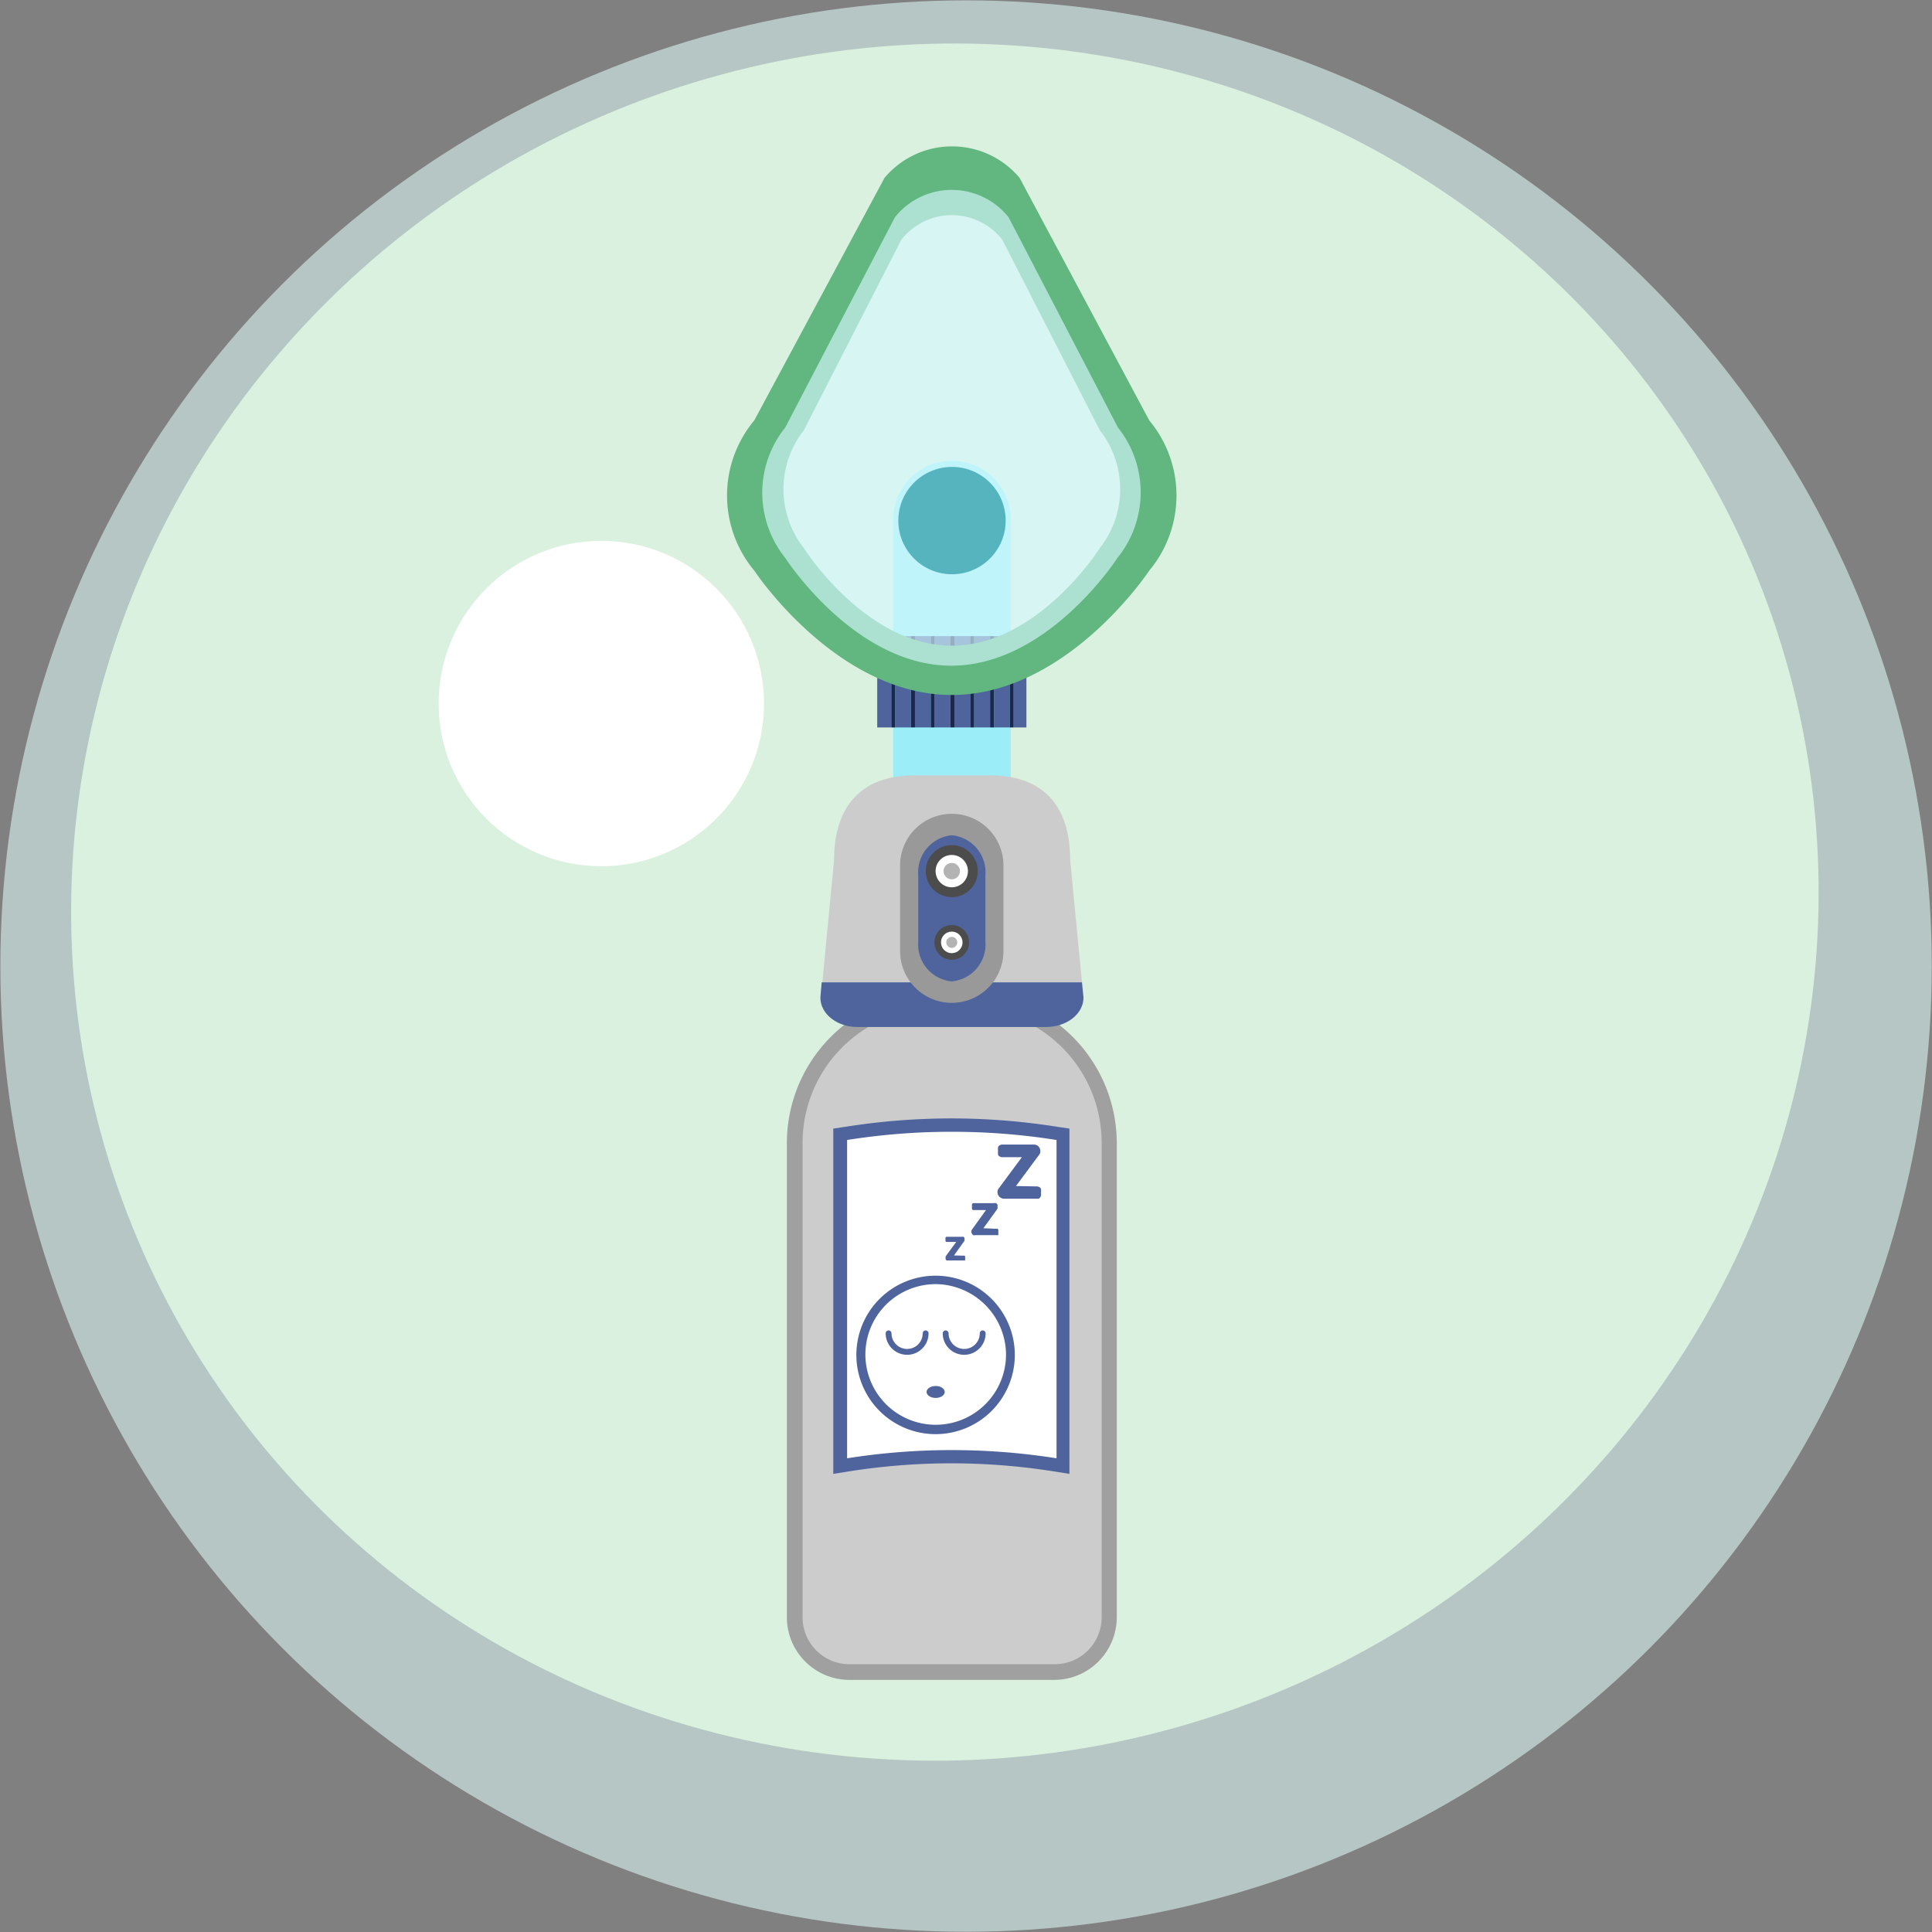 <svg xmlns="http://www.w3.org/2000/svg" viewBox="0 0 164.85 164.85"><rect x="0" y="0" width="164.85" height="164.85" fill="#808080" stroke="none"/><defs><style>.cls-1{fill:#e1fffb;opacity:.55}.cls-2{fill:#e7ffe8;opacity:.75}.cls-3{fill:#fff}.cls-11,.cls-4{opacity:.8}.cls-5{fill:#8beefc}.cls-6{fill:#4f649d}.cls-7{fill:#1a284e}.cls-8{fill:#61b77f}.cls-9{opacity:.65}.cls-10{fill:#d4f7fd}.cls-11{fill:#3ca4b0}.cls-12{fill:#ccc}.cls-13{fill:#a0a0a0}.cls-14{fill:#999}.cls-15{fill:#4c4c4c}.cls-16{fill:#b3b3b3}</style></defs><title>KALINOX</title><g id="Laag_2" data-name="Laag 2"><g id="Laag_2-2" data-name="Laag 2"><circle cx="82.43" cy="82.43" r="82.4" class="cls-1"/><ellipse cx="80.62" cy="76.98" class="cls-2" rx="74.67" ry="73.14" transform="translate(-18.21 25.42) rotate(-16.13)"/><circle cx="51.31" cy="60.03" r="13.88" class="cls-3"/></g><g id="icoontjes"><g class="cls-4"><path d="M81.21,39.32a5,5,0,0,0-5,5V81.6H86.24V44.35A5,5,0,0,0,81.21,39.32Z" class="cls-5"/></g><path d="M81.44,54.28v7.79h1.35V54.28Z" class="cls-6"/><path d="M74.85,55.68v6.39h1.2V54.42Z" class="cls-6"/><path d="M83.12,54.28v7.79h1.36V54.28Z" class="cls-6"/><path d="M79.75,54.28v7.79H81.1V54.28Z" class="cls-6"/><path d="M78.07,54.28v7.79h1.35V54.28Z" class="cls-6"/><path d="M76.38,54.28v7.79h1.35V54.28Z" class="cls-6"/><path d="M87.58,55.68l-1.09-1.14v7.53h1.09Z" class="cls-6"/><path d="M84.81,54.28v7.79h1.35V54.28Z" class="cls-6"/><path d="M76.18,54.28l-.13.14v7.65h.33V54.28Z" class="cls-7"/><path d="M77.73,54.28v7.79h.34V54.28Z" class="cls-7"/><path d="M79.42,54.28v7.79h.33V54.28Z" class="cls-7"/><path d="M81.1,54.28v7.79h.34V54.28Z" class="cls-7"/><path d="M82.79,54.28v7.79h.33V54.28Z" class="cls-7"/><path d="M84.48,54.28v7.79h.33V54.28Z" class="cls-7"/><path d="M86.25,54.28h-.09v7.79h.33V54.54Z" class="cls-7"/><path d="M98.06,35.87,87,15.18a7.52,7.52,0,0,0-11.53,0L64.36,35.87a10,10,0,0,0,0,12.82s7,10.61,16.85,10.61S98.06,48.69,98.06,48.69A10,10,0,0,0,98.06,35.87Zm-4.22,10.9s-5.25,8.32-12.63,8.32-12.62-8.32-12.62-8.32a8.14,8.14,0,0,1,0-10.06L76.9,20.47a5.46,5.46,0,0,1,8.63,0l8.31,16.24A8.14,8.14,0,0,1,93.84,46.77Z" class="cls-8"/><g class="cls-9"><path d="M95.39,36.48,86.06,18.54a6.2,6.2,0,0,0-9.7,0L67,36.48A8.87,8.87,0,0,0,67,47.6s5.9,9.2,14.17,9.2,14.18-9.2,14.18-9.2A8.87,8.87,0,0,0,95.39,36.48Z" class="cls-10"/></g><circle cx="81.23" cy="44.42" r="4.58" class="cls-11"/><path d="M72.48,142.73A4.7,4.7,0,0,1,67.79,138V97.53A12.19,12.19,0,0,1,80,85.36h2.49A12.18,12.18,0,0,1,94.63,97.53V138A4.69,4.69,0,0,1,90,142.73Z" class="cls-12"/><path d="M82.46,86A11.52,11.52,0,0,1,94,97.53V138a4,4,0,0,1-4,4H72.48a4,4,0,0,1-4-4V97.53A11.52,11.52,0,0,1,80,86h2.49m0-1.3H80A12.84,12.84,0,0,0,67.14,97.53V138a5.35,5.35,0,0,0,5.34,5.34H90A5.35,5.35,0,0,0,95.29,138V97.53A12.84,12.84,0,0,0,82.46,84.71Z" class="cls-13"/><path d="M91.31,73.33c0-4-1.8-7.17-6.84-7.17H78c-5,0-6.83,3.21-6.83,7.17l-1,10.49H92.32Z" class="cls-12"/><path d="M73.17,87.63H89.26c1.76,0,3.19-1.12,3.19-2.51l-.13-1.3H70.11L70,85.12C70,86.51,71.41,87.63,73.17,87.63Z" class="cls-6"/><path d="M81.21,85.57h0a4.42,4.42,0,0,1-4.41-4.41V73.85a4.41,4.41,0,0,1,4.41-4.41h0a4.4,4.4,0,0,1,4.41,4.41v7.31A4.41,4.41,0,0,1,81.21,85.57Z" class="cls-14"/><path d="M81.21,83.74h0a3.17,3.17,0,0,1-2.86-3.41V74.68a3.17,3.17,0,0,1,2.86-3.41h0a3.17,3.17,0,0,1,2.87,3.41v5.65A3.17,3.17,0,0,1,81.21,83.74Z" class="cls-6"/><circle cx="81.21" cy="74.33" r="2.22" class="cls-15"/><circle cx="81.21" cy="74.33" r="1.38" class="cls-3"/><circle cx="81.21" cy="74.33" r=".7" class="cls-16"/><circle cx="81.21" cy="80.41" r="1.48" class="cls-15"/><circle cx="81.21" cy="80.41" r=".92" class="cls-3"/><circle cx="81.21" cy="80.41" r=".47" class="cls-16"/><path d="M90.06,125a57,57,0,0,0-17.69,0l-.66.11V96.79l.48-.08a57.71,57.71,0,0,1,18,0l.48.08V125.1Z" class="cls-3"/><path d="M81.21,96.57a57,57,0,0,1,8.94.7v27.16a57.37,57.37,0,0,0-17.87,0V97.27a57,57,0,0,1,8.93-.7m0-1.14a57.88,57.88,0,0,0-9.11.72l-1,.15v29.46l1.32-.21a55.89,55.89,0,0,1,17.51,0l1.32.21V96.3l-1-.15a58,58,0,0,0-9.12-.72Z" class="cls-6"/><path d="M82.12,107.14h.09l.08,0a.13.13,0,0,1,.06.07.52.52,0,0,1,0,.14.51.51,0,0,1,0,.13l0,.07a.09.09,0,0,1-.06,0H80.91a.28.28,0,0,1-.12,0,.22.22,0,0,1-.1-.09.29.29,0,0,1,0-.14.21.21,0,0,1,0-.12l.9-1.23h-.77l-.08,0a.12.12,0,0,1-.06-.08.46.46,0,0,1,0-.14.34.34,0,0,1,0-.15.11.11,0,0,1,.06-.07l.07,0h1.26a.28.28,0,0,1,.13,0,.2.2,0,0,1,.09.09.23.23,0,0,1,0,.14.16.16,0,0,1,0,.12l-.89,1.24Z" class="cls-6"/><path d="M84.85,104.84H85l.1,0a.16.16,0,0,1,.08.1.47.47,0,0,1,0,.18.42.42,0,0,1,0,.17.23.23,0,0,1,0,.1l-.08,0a.18.18,0,0,1-.09,0H83.22a.37.37,0,0,1-.17,0,.3.3,0,0,1-.12-.13.35.35,0,0,1-.05-.18.25.25,0,0,1,.05-.16l1.2-1.67h-1l-.11,0a.14.14,0,0,1-.08-.1.5.5,0,0,1,0-.19.47.47,0,0,1,0-.19.15.15,0,0,1,.08-.11l.1,0h1.7a.35.35,0,0,1,.17,0,.49.49,0,0,1,.12.13.35.35,0,0,1,0,.18.29.29,0,0,1,0,.17l-1.2,1.66Z" class="cls-6"/><path d="M88.31,101.23h.21l.17.06a.3.3,0,0,1,.13.16,1.23,1.23,0,0,1,0,.31,1,1,0,0,1,0,.27.79.79,0,0,1-.08.16.25.25,0,0,1-.13.09l-.14,0h-2.8a.48.48,0,0,1-.28-.08.43.43,0,0,1-.2-.2.55.55,0,0,1-.08-.29.46.46,0,0,1,.08-.27l2-2.7H85.48a.32.32,0,0,1-.17-.06.26.26,0,0,1-.15-.16,1.21,1.21,0,0,1,0-.3,1.34,1.34,0,0,1,0-.33.33.33,0,0,1,.13-.17l.17-.06h2.76a.54.54,0,0,1,.27.07.48.48,0,0,1,.2.2.58.58,0,0,1,.08.3.46.46,0,0,1-.08.27l-2,2.7Z" class="cls-6"/><path d="M79.84,119.28c-.43,0-.78-.23-.78-.51s.35-.51.78-.51.77.23.77.51S80.26,119.28,79.84,119.28Z" class="cls-6"/><path d="M79.84,122.37a6.76,6.76,0,1,1,6.75-6.75A6.76,6.76,0,0,1,79.84,122.37Zm0-12.8a6,6,0,1,0,6,6.05A6.05,6.05,0,0,0,79.84,109.57Z" class="cls-6"/><path d="M75.82,113.52a.25.25,0,0,1,.25.25,1.33,1.33,0,1,0,2.66,0,.25.25,0,0,1,.5,0,1.83,1.83,0,1,1-3.66,0A.25.25,0,0,1,75.82,113.52Z" class="cls-6"/><path d="M80.69,113.52a.25.25,0,0,1,.25.25,1.33,1.33,0,0,0,2.66,0,.25.25,0,0,1,.5,0,1.83,1.83,0,0,1-3.66,0A.25.25,0,0,1,80.69,113.52Z" class="cls-6"/></g></g></svg>